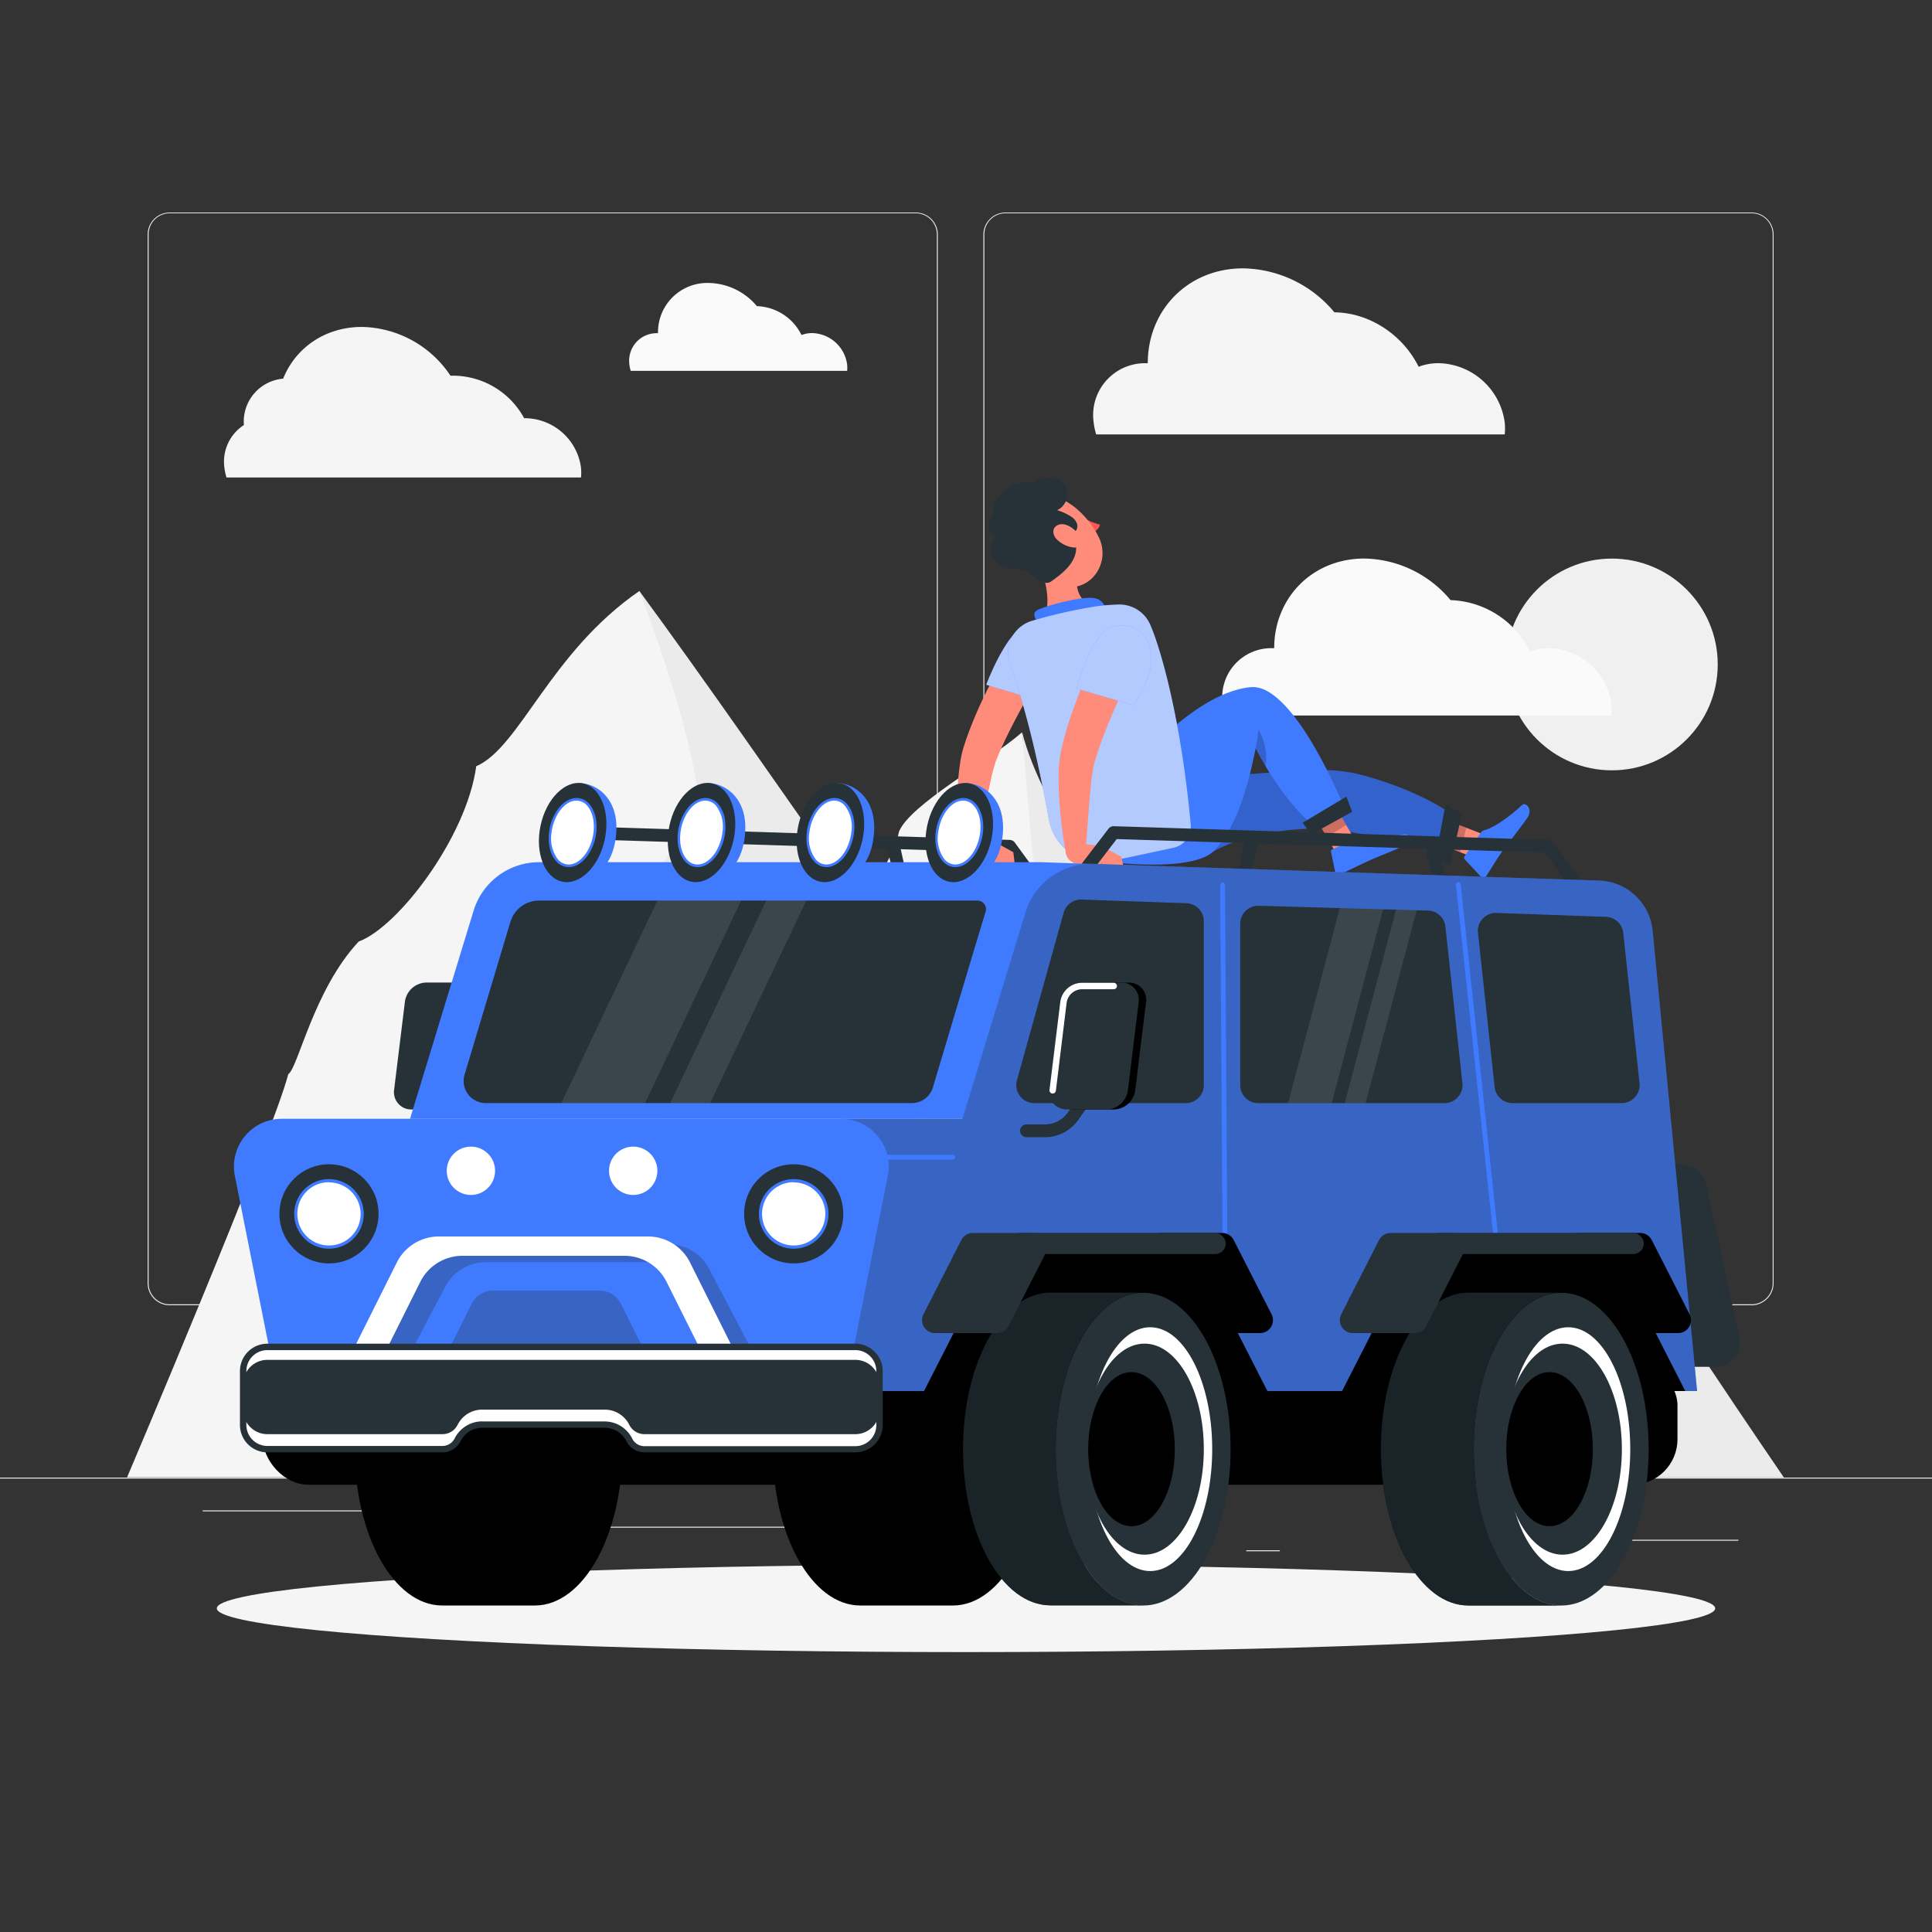 <svg xmlns="http://www.w3.org/2000/svg" viewBox="0 0 500 500"><rect x="0" y="0" width="500" height="500" fill="#333333" stroke="none"/><g id="freepik--background-complete--inject-130"><rect y="382.4" width="500" height="0.25" style="fill:#ebebeb"></rect><rect x="416.78" y="398.49" width="33.12" height="0.25" style="fill:#ebebeb"></rect><rect x="322.53" y="401.21" width="8.69" height="0.25" style="fill:#ebebeb"></rect><rect x="396.59" y="389.21" width="19.19" height="0.25" style="fill:#ebebeb"></rect><rect x="52.46" y="390.89" width="43.19" height="0.25" style="fill:#ebebeb"></rect><rect x="104.56" y="390.89" width="6.33" height="0.25" style="fill:#ebebeb"></rect><rect x="131.47" y="395.11" width="93.68" height="0.25" style="fill:#ebebeb"></rect><path d="M237,337.8H43.91a5.71,5.71,0,0,1-5.7-5.71V60.66A5.71,5.71,0,0,1,43.91,55H237a5.71,5.71,0,0,1,5.71,5.71V332.09A5.71,5.71,0,0,1,237,337.8ZM43.91,55.2a5.46,5.46,0,0,0-5.45,5.46V332.09a5.46,5.46,0,0,0,5.45,5.46H237a5.47,5.47,0,0,0,5.46-5.46V60.66A5.47,5.47,0,0,0,237,55.2Z" style="fill:#ebebeb"></path><path d="M453.31,337.8H260.21a5.72,5.72,0,0,1-5.71-5.71V60.66A5.72,5.72,0,0,1,260.21,55h193.1A5.71,5.71,0,0,1,459,60.66V332.09A5.71,5.71,0,0,1,453.31,337.8ZM260.21,55.2a5.47,5.47,0,0,0-5.46,5.46V332.09a5.47,5.47,0,0,0,5.46,5.46h193.1a5.47,5.47,0,0,0,5.46-5.46V60.66a5.47,5.47,0,0,0-5.46-5.46Z" style="fill:#ebebeb"></path><path d="M74.6,278c2.55-1.62,6.57-21.87,18.23-34.33,10.21-3.75,27.92-27,30.42-45.36,11.38-5,19.07-29.41,42.23-45.37l25,49,4.76,180.39H32.89S70.69,293.32,74.6,278Z" style="fill:#f5f5f5"></path><path d="M152.44,263.4c6.68-25.48,28.48-53.28,28.48-53.28s.68-14.67-15.44-57.15c33.38,45.31,83,120.07,90.88,125.06,3.91,15.29,41.72,104.37,41.72,104.37H107.81s12.6-43.57,6.24-54.39S152.21,284.21,152.44,263.4Z" style="fill:#ebebeb"></path><path d="M169.21,294.66c2.6-1.37,7.34-18.39,19.44-28.87,10.35-3.14,40.89-35.13,44-50.52,2.72-7,23.33-18.28,31.84-25.74L272,248.3l14.08,134.1H123.78S164.75,307.51,169.21,294.66Z" style="fill:#f5f5f5"></path><path d="M254.48,256.64c0-8.88,14.67-16.15,14.67-16.15s-.56-2-4.62-51c10.71,42,78.78,100.93,86.43,105.13,3.37,12.85,38,87.74,38,87.74H181.37s13.17-9.6,23.58-36.89C208.92,335.11,253.52,274.14,254.48,256.64Z" style="fill:#ebebeb"></path><path d="M238.2,317.84c2.54-1,6.56-13.53,18.22-21.23,10.21-2.32,27.92-16.73,30.42-28.06,11.38-3.09,26.79-22,42.23-28.06l10,43.25,19.75,98.66H196.48S234.28,327.3,238.2,317.84Z" style="fill:#f5f5f5"></path><path d="M319.08,283.74c4.32,5.14,19.53,7.72,19.53,7.72s-3.41-14.93-9.54-51c12.49,30.89,83,74.26,90.88,77.35,3.91,9.46,41.72,64.56,41.72,64.56H333.27s-4.2-30.19-10.56-36.89S318.85,296.61,319.08,283.74Z" style="fill:#ebebeb"></path><path d="M296.64,94h.4c0-13.81,10.45-24.55,24.66-24.55a31.3,31.3,0,0,1,23.64,11.38c9.24.11,17.76,5.93,21.8,14.09a14.31,14.31,0,0,1,5.17-.93,17.66,17.66,0,0,1,17.11,15.35,15.25,15.25,0,0,1,0,3.09H283.7a16,16,0,0,1-.66-3.09A13.42,13.42,0,0,1,296.64,94Z" style="fill:#f5f5f5"></path><path d="M170.08,86.23h.21a12.75,12.75,0,0,1,13.07-13,16.61,16.61,0,0,1,12.52,6,13.36,13.36,0,0,1,11.55,7.47,7.67,7.67,0,0,1,2.74-.5,9.37,9.37,0,0,1,9.07,8.14,8.2,8.2,0,0,1,0,1.64h-56a8.26,8.26,0,0,1-.35-1.64A7.12,7.12,0,0,1,170.08,86.23Z" style="fill:#fafafa"></path><circle cx="417.15" cy="171.96" r="27.4" style="fill:#f0f0f0"></circle><path d="M329.38,167.75h.38c0-13,9.87-23.2,23.3-23.2a29.6,29.6,0,0,1,22.34,10.76A23.84,23.84,0,0,1,396,168.63a13.7,13.7,0,0,1,4.89-.88,16.71,16.71,0,0,1,16.17,14.51,15.06,15.06,0,0,1,0,2.92h-100a14.33,14.33,0,0,1-.63-2.92A12.7,12.7,0,0,1,329.38,167.75Z" style="fill:#fafafa"></path><path d="M63.12,110h0A11.14,11.14,0,0,1,73.28,98c3.17-7.94,10.83-13.39,20.38-13.39a28.13,28.13,0,0,1,22.92,12.62c.35,0,.71,0,1.07,0a21,21,0,0,1,18,11h.39A14.75,14.75,0,0,1,150.36,121a13.13,13.13,0,0,1,0,2.58H58.62a14.1,14.1,0,0,1-.55-2.58A11.29,11.29,0,0,1,63.12,110Z" style="fill:#f5f5f5"></path></g><g id="freepik--Shadow--inject-130"><ellipse id="freepik--path--inject-130" cx="250" cy="416.24" rx="193.89" ry="11.32" style="fill:#f5f5f5"></ellipse></g><g id="freepik--Character--inject-130"><path d="M271.36,234.47a1.68,1.68,0,0,1-1.35-.68l-9.59-13.15-110.74-3.49-8.9,11.61a1.66,1.66,0,0,1-2.63-2l9.41-12.29a1.62,1.62,0,0,1,1.37-.65l112.41,3.55a1.68,1.68,0,0,1,1.29.68l10.07,13.8a1.67,1.67,0,0,1-1.34,2.64Z" style="fill:#263238"></path><path d="M182.17,229.91a1.61,1.61,0,0,1-.37,0,1.65,1.65,0,0,1-1.25-2l2.56-11.41a1.66,1.66,0,0,1,3.24.72l-2.56,11.42A1.66,1.66,0,0,1,182.17,229.91Z" style="fill:#263238"></path><path d="M233.57,231.34A1.66,1.66,0,0,1,232,230l-2.57-11.45a1.66,1.66,0,0,1,3.24-.73l2.57,11.45a1.67,1.67,0,0,1-1.26,2A2.2,2.2,0,0,1,233.57,231.34Z" style="fill:#263238"></path><polygon points="384.97 223.29 385.99 216.75 371.36 211.09 370.33 217.63 384.97 223.29" style="fill:#ff8b7b"></polygon><path d="M383.23,215.52,379,221.65a.59.59,0,0,0,.05.72l4.11,4.42a1,1,0,0,0,1.52-.13c1.44-2.17,2-3.29,3.88-6,1.15-1.65,5.14-6.7,6.71-9s-.47-4.15-1.33-3.35c-3.81,3.56-7.63,6-9.77,6.54A1.56,1.56,0,0,0,383.23,215.52Z" style="fill:#407BFF"></path><polygon points="370.34 217.63 371.36 211.09 379.46 214.22 377.88 220.55 370.34 217.63" style="opacity:0.2"></polygon><path d="M289.53,203.78s31.2-3.82,51.34-4.48a41.59,41.59,0,0,1,12.79,1.6c16.18,4.64,23.06,10.63,23.06,10.63l-2.31,9.91s-9.1-3.48-26.94-6.47a42,42,0,0,0-7.92-.54c-19.32.52-28.06,7.5-28.06,7.5Z" style="fill:#407BFF"></path><path d="M289.53,203.78s31.2-3.82,51.34-4.48a41.59,41.59,0,0,1,12.79,1.6c16.18,4.64,23.06,10.63,23.06,10.63l-2.31,9.91s-9.1-3.48-26.94-6.47a42,42,0,0,0-7.92-.54c-19.32.52-28.06,7.5-28.06,7.5Z" style="opacity:0.2"></path><path d="M374.09,208.27c0-.05,4.28,2.23,4.28,2.23l-3,13.32-4-1.14Z" style="fill:#263238"></path><path d="M279,133.14c.34.42.83.59,1.1.37s.23-.73-.11-1.15-.82-.58-1.09-.37S278.7,132.73,279,133.14Z" style="fill:#263238"></path><path d="M279.82,133.76a19.45,19.45,0,0,0,4.84,2c-.19,1.27-1.7,2-1.7,2Z" style="fill:#ff5652"></path><path d="M275.71,132a.31.31,0,0,0,.11-.16,2.49,2.49,0,0,1,1.49-1.7.32.32,0,0,0,.2-.4.31.31,0,0,0-.39-.2,3.1,3.1,0,0,0-1.91,2.13.32.32,0,0,0,.22.39A.31.31,0,0,0,275.71,132Z" style="fill:#263238"></path><path d="M267.9,143c2,4.54,4.73,13,2.09,16.89,0,0,2.32,4.53,11.13,2.65,9.68-2.07,3.6-5.8,3.6-5.8-5.56-.13-6.26-4.08-6.13-8Z" style="fill:#ff8b7b"></path><path d="M269.07,161.79c-1-1.37-2.15-2.95-.69-3.83,1.61-1,11-3.62,14.52-3.2a3.46,3.46,0,0,1,3.25,3.71Z" style="fill:#407BFF"></path><polygon points="347.11 223.1 352.13 219.95 343.58 205.19 338.56 208.34 347.11 223.1" style="fill:#ff8b7b"></polygon><polygon points="343.58 205.2 348.39 213.5 343.37 216.64 338.56 208.35 343.58 205.2" style="opacity:0.2"></polygon><path d="M288.69,204.16s18.39-24.77,35-26.33c11.36-1.07,24.43,31.68,24.43,31.68l-8.38,4s-7.42-5.69-14.78-19.79c-2,9.87-4.82,20.15-10.66,26.35-5.66,6-28.43,2.89-28.43,2.89Z" style="fill:#407BFF"></path><path d="M327.51,198.38c.5-2.58-.06-7.12-1.89-9.51a27.2,27.2,0,0,1-.69,4.89Q326.24,196.24,327.51,198.38Z" style="opacity:0.2"></path><path d="M271.09,171.38c-2.19,3.73-4.43,7.64-6.53,11.5s-4.12,7.77-5.84,11.68l-.61,1.46c-.11.26-.19.47-.26.66l-.23.61-.42,1.41-.4,1.5c-.49,2.06-.94,4.22-1.35,6.39L253,219.83l-5-.23a121.11,121.11,0,0,1-.26-13.87c.1-2.33.25-4.67.57-7.07l.26-1.83c.12-.64.23-1.26.38-1.9l.27-1c.09-.35.18-.68.28-.95l.57-1.72a108.55,108.55,0,0,1,5.59-13c2.1-4.18,4.33-8.16,6.85-12.17Z" style="fill:#ff8b7b"></path><path d="M265.83,161.49c-5.48,1.9-10.59,15.73-10.59,15.73l14.28,4.3s4.87-5.55,5.9-11.37C276.6,163.51,271.78,159.41,265.83,161.49Z" style="fill:#407BFF"></path><path d="M265.83,161.49c-5.48,1.9-10.59,15.73-10.59,15.73l14.28,4.3s4.87-5.55,5.9-11.37C276.6,163.51,271.78,159.41,265.83,161.49Z" style="fill:#fff;opacity:0.6"></path><path d="M250.51,217.07l6.59.63-.23,5.5s-10,.84-8.84-4.52Z" style="fill:#ff8b7b"></path><polygon points="262.25 220.56 262.61 223.57 256.87 223.2 257.1 217.7 262.25 220.56" style="fill:#ff8b7b"></polygon><path d="M297.65,161.61c2.68,6.08,8,24.37,10.51,51.79a5.66,5.66,0,0,1-4.45,6l-16.25,3.47a13.43,13.43,0,0,1-16-10.71c-2-11.13-5.26-26.88-10.1-40.31A8.67,8.67,0,0,1,267,160.7c.83-.25,1.67-.49,2.5-.72a128.31,128.31,0,0,1,14.73-3.14c1.85-.23,3.68-.33,5.28-.38A8.66,8.66,0,0,1,297.65,161.61Z" style="fill:#407BFF"></path><path d="M297.65,161.61c2.68,6.08,8,24.37,10.51,51.79a5.66,5.66,0,0,1-4.45,6l-16.25,3.47a13.43,13.43,0,0,1-16-10.71c-2-11.13-5.26-26.88-10.1-40.31A8.67,8.67,0,0,1,267,160.7c.83-.25,1.67-.49,2.5-.72a128.31,128.31,0,0,1,14.73-3.14c1.85-.23,3.68-.33,5.28-.38A8.66,8.66,0,0,1,297.65,161.61Z" style="fill:#fff;opacity:0.6"></path><path d="M293.71,171.94c-1.82,3.81-3.66,7.81-5.36,11.74a126.64,126.64,0,0,0-4.56,11.87l-.45,1.46c-.1.42-.22.77-.31,1.25-.18.92-.35,1.93-.48,3-.26,2.06-.46,4.22-.64,6.38l-1,13.14-5,.3a117.42,117.42,0,0,1-1.72-13.48c-.14-2.28-.27-4.56-.21-6.93,0-1.19.06-2.39.19-3.67.06-.62.2-1.36.3-2l.39-1.76c.53-2.32,1.17-4.57,1.89-6.76s1.5-4.37,2.32-6.5a127,127,0,0,1,5.65-12.51Z" style="fill:#ff8b7b"></path><path d="M287.47,162.39c-5.25,1.92-8.87,15.81-8.87,15.81l14.68,4.31s4.25-5.57,4.66-11.42C298.41,164.42,293.18,160.31,287.47,162.39Z" style="fill:#407BFF"></path><path d="M287.47,162.39c-5.25,1.92-8.87,15.81-8.87,15.81l14.68,4.31s4.25-5.57,4.66-11.42C298.41,164.42,293.18,160.31,287.47,162.39Z" style="fill:#fff;opacity:0.6"></path><path d="M278.13,218.22l6.63.63.35,5.54s-9.82.84-9.28-4.55Z" style="fill:#ff8b7b"></path><polygon points="290.19 221.72 290.87 224.75 285.12 224.39 284.76 218.85 290.19 221.72" style="fill:#ff8b7b"></polygon><path d="M264.38,143.34c4.39,4.89,6.72,8,11.41,8.55,7,.86,11.52-6.53,8.68-12.63-2.57-5.49-9.33-12.56-16-10.61A9,9,0,0,0,264.38,143.34Z" style="fill:#ff8b7b"></path><path d="M277.5,138.3c2-1.48,1.49-3.05.18-4.26a13,13,0,0,0-4.12-2,4.46,4.46,0,0,0,2.47-5.23c-.78-4-6.69-3.74-8.6-1.92-5.48-1.83-11.77,5.52-10.35,8.44-2.2,1.76-1,5.27.65,5.54-2.83,3.09-1.51,8,5.86,8.47,3.22.2,6.1,4.86,8.49,3.11S281,144.44,277.5,138.3Z" style="fill:#263238"></path><path d="M273.54,139.63a7.42,7.42,0,0,0,4.3,2.06c2.14.23,2.61-1.51,1.51-3.13-1-1.46-3.27-3.33-5.18-2.82S272.15,138.24,273.54,139.63Z" style="fill:#ff8b7b"></path><path d="M348.43,206.17s1.51,3.92,1.51,3.92L339.25,216l-2.09-3.1Z" style="fill:#263238"></path><path d="M350.66,217.2l-5.9,2.64a.54.54,0,0,0-.3.58l1.09,5.28a.86.86,0,0,0,1.21.62c2.11-1,5.14-2.5,7.81-3.7,3.13-1.4,4.58-1.84,8.25-3.49,2.22-1,1.83-3.51.81-3.3-4.65,1-6.81,1.82-11.47,1.2A2.84,2.84,0,0,0,350.66,217.2Z" style="fill:#407BFF"></path><path d="M410.71,234.47a1.66,1.66,0,0,1-1.34-.68l-9.59-13.15L289,217.15l-8.9,11.61a1.66,1.66,0,0,1-2.64-2l9.42-12.29a1.62,1.62,0,0,1,1.37-.65l112.41,3.55A1.66,1.66,0,0,1,402,218l10.07,13.8a1.66,1.66,0,0,1-.36,2.32A1.71,1.71,0,0,1,410.71,234.47Z" style="fill:#263238"></path><path d="M321.53,229.91a1.55,1.55,0,0,1-.37,0,1.66,1.66,0,0,1-1.26-2l2.57-11.41a1.66,1.66,0,0,1,3.24.72l-2.57,11.42A1.64,1.64,0,0,1,321.53,229.91Z" style="fill:#263238"></path><path d="M372.92,231.34a1.67,1.67,0,0,1-1.62-1.3l-2.57-11.45a1.66,1.66,0,0,1,3.24-.73l2.58,11.45a1.68,1.68,0,0,1-1.26,2A2.33,2.33,0,0,1,372.92,231.34Z" style="fill:#263238"></path><path d="M138.43,334.57h-24c-12.5,0-22.63,18.12-22.63,40.47s10.13,40.46,22.63,40.46h24c12.5,0,22.63-18.11,22.63-40.46S150.93,334.57,138.43,334.57Z"></path><path d="M246.62,334.57h-24c-12.5,0-22.63,18.12-22.63,40.47s10.13,40.46,22.63,40.46h24c12.5,0,22.63-18.11,22.63-40.46S259.12,334.57,246.62,334.57Z"></path><rect x="68.04" y="351.93" width="366.09" height="32.32" rx="11.78"></rect><path d="M116.75,286.3H106.48a3.63,3.63,0,0,1-3.67-4.18l2.8-22.82a4.88,4.88,0,0,1,4.69-4.17h10.28a3.63,3.63,0,0,1,3.66,4.17l-2.8,22.82A4.87,4.87,0,0,1,116.75,286.3Z" style="fill:#263238"></path><path d="M116.75,287.13H106.48A4.47,4.47,0,0,1,102,282l2.8-22.82a5.71,5.71,0,0,1,5.51-4.9h10.28a4.51,4.51,0,0,1,3.41,1.49,4.58,4.58,0,0,1,1.08,3.62l-2.8,22.81A5.72,5.72,0,0,1,116.75,287.13ZM110.3,256a4.07,4.07,0,0,0-3.86,3.45l-2.8,22.81a2.89,2.89,0,0,0,.67,2.31,2.81,2.81,0,0,0,2.17.94h10.27a4.07,4.07,0,0,0,3.87-3.45l2.8-22.82a2.9,2.9,0,0,0-.67-2.31,2.87,2.87,0,0,0-2.17-.93Z" style="fill:#263238"></path><path d="M122.57,235.67l-16.45,53.87H269.41L294.31,224l-24.9-.87H139.55A17.75,17.75,0,0,0,122.57,235.67Z" style="fill:#407BFF"></path><path d="M444.13,353.73a6.26,6.26,0,0,0,6.08-7.35l-8.57-39.56a7,7,0,0,0-7-5.51H321.24a2.43,2.43,0,0,0-2.37,2.88c1.81,8.14,7.64,35.13,9.86,45.47a5.15,5.15,0,0,0,5.14,4.07Z" style="fill:#263238"></path><path d="M215.92,360H439.21L427.7,240.89a14.4,14.4,0,0,0-13.86-13L283,223.57a17.77,17.77,0,0,0-17.61,12.56l-16.31,53.41H217.63Z" style="fill:#407BFF"></path><path d="M215.92,360H439.21L427.7,240.89a14.4,14.4,0,0,0-13.86-13L283,223.57a17.77,17.77,0,0,0-17.61,12.56l-16.31,53.41H217.63Z" style="fill:#263238;opacity:0.3"></path><path d="M125.7,285.48a5.71,5.71,0,0,1-5.47-7.35l11.86-39.55a7.76,7.76,0,0,1,7.46-5.52H252.94a2.23,2.23,0,0,1,2.14,2.88c-2.49,8.15-10.56,35.14-13.64,45.47a5.72,5.72,0,0,1-5.48,4.07Z" style="fill:#263238"></path><path d="M221,348.57H69.6l-8.82-44.24a12.38,12.38,0,0,1,12.14-14.79H217.63a12.37,12.37,0,0,1,12.13,14.79Z" style="fill:#407BFF"></path><circle cx="85.14" cy="314.14" r="12.83" style="fill:#263238"></circle><circle cx="85.14" cy="314.14" r="8.6" style="fill:#fff"></circle><path d="M85.14,323.16a9,9,0,1,1,9-9A9,9,0,0,1,85.14,323.16Zm0-17.21a8.19,8.19,0,1,0,8.19,8.19A8.19,8.19,0,0,0,85.14,306Z" style="fill:#407BFF"></path><path d="M128.12,303a6.25,6.25,0,1,1-6.24-6.25A6.24,6.24,0,0,1,128.12,303Z" style="fill:#fff"></path><path d="M170.12,303a6.25,6.25,0,1,1-6.25-6.25A6.24,6.24,0,0,1,170.12,303Z" style="fill:#fff"></path><circle cx="205.41" cy="314.14" r="12.83" style="fill:#263238"></circle><circle cx="205.41" cy="314.14" r="8.6" style="fill:#fff"></circle><path d="M205.41,323.16a9,9,0,1,1,9-9A9,9,0,0,1,205.41,323.16Zm0-17.21a8.19,8.19,0,1,0,8.19,8.19A8.19,8.19,0,0,0,205.41,306Z" style="fill:#407BFF"></path><path d="M194.13,348.58h-8.38l-8.21-15.66a12,12,0,0,0-10.64-6.27h-41a12,12,0,0,0-10.64,6.27l-8.21,15.66H98.69l10.65-20.33A12,12,0,0,1,120,322h52.84a12,12,0,0,1,10.64,6.27Z" style="fill:#263238;opacity:0.3"></path><path d="M189.5,348.58h-8.58l-8.41-16.83A12.18,12.18,0,0,0,161.62,325H119.67a12.18,12.18,0,0,0-10.89,6.73l-8.41,16.83H91.79l10.91-21.84A12.17,12.17,0,0,1,113.59,320H167.7a12.17,12.17,0,0,1,10.89,6.74Z" style="fill:#fff"></path><path d="M160.71,337.45a6.2,6.2,0,0,0-5.55-3.44H127.58a6.2,6.2,0,0,0-5.55,3.44l-5.56,11.13h49.8Z" style="fill:#263238;opacity:0.3"></path><path d="M227.62,354.83v13.95a6.28,6.28,0,0,1-6.26,6.26H166.78a4.38,4.38,0,0,1-3.92-2.43h0a7.13,7.13,0,0,0-6.38-3.93H124.81a7.13,7.13,0,0,0-6.38,3.93h0a4.38,4.38,0,0,1-3.92,2.43H69.19a6.28,6.28,0,0,1-6.26-6.26V354.83a6.27,6.27,0,0,1,6.26-6.25H221.36A6.27,6.27,0,0,1,227.62,354.83Z" style="fill:#fff"></path><path d="M221.36,375.87H166.78a5.18,5.18,0,0,1-4.66-2.88,6.32,6.32,0,0,0-5.64-3.48H124.81a6.3,6.3,0,0,0-5.63,3.47,5.2,5.2,0,0,1-4.67,2.89H69.19a7.1,7.1,0,0,1-7.09-7.09V354.83a7.09,7.09,0,0,1,7.09-7.08H221.36a7.09,7.09,0,0,1,7.09,7.08v13.95A7.1,7.1,0,0,1,221.36,375.87Zm-96.55-8h31.67a8,8,0,0,1,7.12,4.4,3.53,3.53,0,0,0,3.18,2h54.58a5.44,5.44,0,0,0,5.43-5.43V354.83a5.43,5.43,0,0,0-5.43-5.42H69.19a5.43,5.43,0,0,0-5.43,5.42v13.95a5.44,5.44,0,0,0,5.43,5.43h45.32a3.53,3.53,0,0,0,3.18-2A8,8,0,0,1,124.81,367.85Z" style="fill:#263238"></path><path d="M227.62,358.19v6.72a6.27,6.27,0,0,1-6.26,6.25H166.78a4.37,4.37,0,0,1-3.92-2.42h0a7.11,7.11,0,0,0-6.38-3.93H124.81a7.11,7.11,0,0,0-6.38,3.93h0a4.37,4.37,0,0,1-3.92,2.42H69.19a6.27,6.27,0,0,1-6.26-6.25v-6.72a6.28,6.28,0,0,1,6.26-6.26H221.36A6.28,6.28,0,0,1,227.62,358.19Z" style="fill:#263238"></path><path d="M246.54,300.12H226.07a.62.62,0,0,1-.63-.62.63.63,0,0,1,.63-.62h20.47a.62.62,0,0,1,.62.62A.62.62,0,0,1,246.54,300.12Z" style="fill:#407BFF"></path><path d="M317.25,355.72a.62.62,0,0,1-.62-.62L315.78,229a.64.64,0,0,1,.62-.63h0a.62.62,0,0,1,.62.62l.84,126.15a.63.63,0,0,1-.62.63Z" style="fill:#407BFF"></path><path d="M390.83,355.72a.62.62,0,0,1-.61-.56L376.8,229a.61.61,0,0,1,.55-.68.62.62,0,0,1,.68.55L391.45,355a.62.62,0,0,1-.55.69Z" style="fill:#407BFF"></path><path d="M328,360l-19.1-37.44a5.22,5.22,0,0,0-4.65-2.85H262.89a5.2,5.2,0,0,0-4.64,2.85L239.14,360Z"></path><path d="M310.07,345h16a3.35,3.35,0,0,0,3-4.88l-9.79-19.2a3.37,3.37,0,0,0-3-1.83h-16a3.35,3.35,0,0,0-3,4.88l9.79,19.2A3.37,3.37,0,0,0,310.07,345Z"></path><path d="M273.22,375c0-22.35,10.13-40.47,22.63-40.47h-24c-12.5,0-22.63,18.12-22.63,40.47s10.13,40.46,22.63,40.46h24C283.35,415.5,273.22,397.39,273.22,375Z"></path><path d="M273.22,375c0-22.35,10.13-40.47,22.63-40.47h-24c-12.5,0-22.63,18.12-22.63,40.47s10.13,40.46,22.63,40.46h24C283.35,415.5,273.22,397.39,273.22,375Z" style="fill:#263238;opacity:0.7"></path><ellipse cx="295.85" cy="375.04" rx="22.63" ry="40.47" style="fill:#263238"></ellipse><ellipse cx="297.67" cy="375.04" rx="16.05" ry="31.55" style="fill:#fff"></ellipse><ellipse cx="296.2" cy="375.04" rx="15.35" ry="27.31" style="fill:#263238"></ellipse><ellipse cx="292.83" cy="375.04" rx="11.21" ry="19.94"></ellipse><path d="M257.92,345H242a3.35,3.35,0,0,1-3-4.88l9.79-19.2a3.36,3.36,0,0,1,3-1.83h16a3.35,3.35,0,0,1,3,4.88l-9.79,19.2A3.36,3.36,0,0,1,257.92,345Z" style="fill:#263238"></path><rect x="261.52" y="319.05" width="55.72" height="5.5" rx="2.75" style="fill:#263238"></rect><path d="M436.15,360l-19.1-37.44a5.22,5.22,0,0,0-4.65-2.85H371.08a5.2,5.2,0,0,0-4.64,2.85L347.33,360Z"></path><path d="M418.26,345h16a3.35,3.35,0,0,0,3-4.88l-9.79-19.2a3.37,3.37,0,0,0-3-1.83h-16a3.35,3.35,0,0,0-3,4.88l9.79,19.2A3.37,3.37,0,0,0,418.26,345Z"></path><path d="M381.41,375c0-22.35,10.13-40.47,22.63-40.47H380c-12.5,0-22.63,18.12-22.63,40.47S367.53,415.5,380,415.5h24C391.54,415.5,381.41,397.39,381.41,375Z"></path><path d="M381.41,375c0-22.35,10.13-40.47,22.63-40.47H380c-12.5,0-22.63,18.12-22.63,40.47S367.53,415.5,380,415.5h24C391.54,415.5,381.41,397.39,381.41,375Z" style="fill:#263238;opacity:0.7"></path><ellipse cx="404.04" cy="375.04" rx="22.63" ry="40.47" style="fill:#263238"></ellipse><ellipse cx="405.86" cy="375.04" rx="16.05" ry="31.55" style="fill:#fff"></ellipse><ellipse cx="404.39" cy="375.04" rx="15.35" ry="27.31" style="fill:#263238"></ellipse><ellipse cx="401.02" cy="375.04" rx="11.21" ry="19.94"></ellipse><path d="M366.11,345h-16a3.35,3.35,0,0,1-3-4.88l9.79-19.2a3.36,3.36,0,0,1,3-1.83h16a3.35,3.35,0,0,1,3,4.88l-9.79,19.2A3.36,3.36,0,0,1,366.11,345Z" style="fill:#263238"></path><rect x="369.71" y="319.05" width="55.72" height="5.5" rx="2.75" style="fill:#263238"></rect><path d="M311.55,238.42v42.4a4.67,4.67,0,0,1-4.66,4.67H267.68a4.67,4.67,0,0,1-4.5-5.92l12.09-43.35a4.65,4.65,0,0,1,4.66-3.41l27.12.94A4.67,4.67,0,0,1,311.55,238.42Z" style="fill:#263238"></path><path d="M373.83,285.49h-48.2a4.66,4.66,0,0,1-4.66-4.67V239.07a4.66,4.66,0,0,1,4.82-4.66l43.81,1.25a4.66,4.66,0,0,1,4.47,4.16l4.4,40.5A4.67,4.67,0,0,1,373.83,285.49Z" style="fill:#263238"></path><path d="M419.67,285.49H391.45a4.67,4.67,0,0,1-4.64-4.16l-4.31-39.89a4.66,4.66,0,0,1,4.8-5.17l28.31,1a4.67,4.67,0,0,1,4.48,4.16l4.22,38.89A4.68,4.68,0,0,1,419.67,285.49Z" style="fill:#263238"></path><path d="M270.42,294.31h-4.76a1.66,1.66,0,1,1,0-3.32h4.76a7.24,7.24,0,0,0,5.94-3.1l3.52-5a1.66,1.66,0,1,1,2.73,1.9l-3.53,5A10.56,10.56,0,0,1,270.42,294.31Z" style="fill:#263238"></path><path d="M288.31,286.3H278a3.63,3.63,0,0,1-3.66-4.18l2.8-22.82a4.87,4.87,0,0,1,4.69-4.17h10.27a3.63,3.63,0,0,1,3.67,4.17L293,282.12A4.87,4.87,0,0,1,288.31,286.3Z"></path><path d="M288.31,287.13H278a4.48,4.48,0,0,1-3.41-1.5,4.55,4.55,0,0,1-1.08-3.61l2.8-22.82a5.72,5.72,0,0,1,5.52-4.9h10.27a4.44,4.44,0,0,1,4.49,5.11l-2.8,22.81A5.71,5.71,0,0,1,288.31,287.13ZM281.86,256a4.07,4.07,0,0,0-3.87,3.45l-2.8,22.81a2.86,2.86,0,0,0,.68,2.31,2.81,2.81,0,0,0,2.16.94h10.28a4.06,4.06,0,0,0,3.86-3.45L295,259.2a2.9,2.9,0,0,0-.67-2.31,2.84,2.84,0,0,0-2.17-.93Z"></path><path d="M286.37,286.3H276.1a3.63,3.63,0,0,1-3.67-4.18l2.8-22.82a4.87,4.87,0,0,1,4.69-4.17H290.2a3.63,3.63,0,0,1,3.66,4.17l-2.8,22.82A4.87,4.87,0,0,1,286.37,286.3Z" style="fill:#263238"></path><path d="M286.37,287.13H276.1a4.45,4.45,0,0,1-4.49-5.11l2.8-22.82a5.71,5.71,0,0,1,5.51-4.9H290.2a4.51,4.51,0,0,1,3.41,1.49,4.58,4.58,0,0,1,1.08,3.62l-2.8,22.81A5.73,5.73,0,0,1,286.37,287.13ZM279.92,256a4.08,4.08,0,0,0-3.87,3.45l-2.79,22.81a2.89,2.89,0,0,0,.67,2.31,2.81,2.81,0,0,0,2.17.94h10.27a4.07,4.07,0,0,0,3.87-3.45L293,259.2a2.87,2.87,0,0,0-.68-2.31,2.83,2.83,0,0,0-2.16-.93Z" style="fill:#263238"></path><path d="M272.43,282.12l2.8-22.82a4.87,4.87,0,0,1,4.69-4.17h8.31" style="fill:#263238"></path><path d="M272.43,283h-.1a.84.84,0,0,1-.72-.93l2.8-22.82a5.71,5.71,0,0,1,5.51-4.9h8.31a.83.83,0,1,1,0,1.66h-8.31a4.08,4.08,0,0,0-3.87,3.45l-2.79,22.81A.84.84,0,0,1,272.43,283Z" style="fill:#fff"></path><polygon points="191.8 233.06 170.14 233.06 145.27 285.48 166.94 285.48 191.8 233.06" style="fill:#fff;opacity:0.1"></polygon><polygon points="208.66 233.06 198.31 233.06 173.45 285.48 183.79 285.48 208.66 233.06" style="fill:#fff;opacity:0.1"></polygon><polygon points="357.94 235.33 346.75 235.01 333.37 285.48 344.64 285.48 357.94 235.33" style="fill:#fff;opacity:0.1"></polygon><polygon points="366.64 235.58 361.3 235.42 348.03 285.48 353.41 285.48 366.64 235.58" style="fill:#fff;opacity:0.1"></polygon><path d="M249.77,202.63c4.76,0,10.88,4.2,9.67,14s-7.93,11.71-12.69,11.71" style="fill:#407BFF"></path><ellipse cx="248.26" cy="215.46" rx="12.99" ry="8.5" transform="translate(-13.55 414.24) rotate(-78.16)" style="fill:#263238"></ellipse><ellipse cx="248.26" cy="215.46" rx="8.71" ry="5.7" transform="translate(-13.55 414.24) rotate(-78.16)" style="fill:#fff"></ellipse><path d="M247.25,224.41a4.33,4.33,0,0,1-3.28-1.56c-1.49-1.67-2.16-4.45-1.81-7.43.57-4.91,3.77-8.9,7.12-8.9a4.32,4.32,0,0,1,3.28,1.55c1.48,1.67,2.16,4.45,1.81,7.43C253.79,220.41,250.6,224.41,247.25,224.41Zm2-17.21c-3,0-5.91,3.72-6.45,8.3a9,9,0,0,0,1.65,6.9,3.66,3.66,0,0,0,2.77,1.33c3,0,5.91-3.73,6.45-8.31h0c.32-2.79-.29-5.37-1.65-6.9A3.68,3.68,0,0,0,249.28,207.2Z" style="fill:#407BFF"></path><path d="M216.42,202.63c4.75,0,10.88,4.2,9.67,14s-7.94,11.71-12.69,11.71" style="fill:#407BFF"></path><ellipse cx="214.91" cy="215.46" rx="12.99" ry="8.5" transform="translate(-40.06 381.59) rotate(-78.16)" style="fill:#263238"></ellipse><ellipse cx="214.91" cy="215.46" rx="8.71" ry="5.7" transform="translate(-40.06 381.59) rotate(-78.16)" style="fill:#fff"></ellipse><path d="M213.9,224.41a4.32,4.32,0,0,1-3.28-1.56c-1.49-1.67-2.17-4.45-1.82-7.43.58-4.91,3.77-8.9,7.12-8.9a4.29,4.29,0,0,1,3.28,1.55c1.49,1.67,2.17,4.45,1.82,7.43C220.44,220.41,217.25,224.41,213.9,224.41Zm2-17.21c-3,0-5.9,3.72-6.44,8.3a9,9,0,0,0,1.65,6.9,3.64,3.64,0,0,0,2.77,1.33c3,0,5.9-3.73,6.44-8.31h0a9,9,0,0,0-1.65-6.9A3.67,3.67,0,0,0,215.92,207.2Z" style="fill:#407BFF"></path><path d="M183.07,202.63c4.75,0,10.88,4.2,9.67,14s-7.94,11.71-12.69,11.71" style="fill:#407BFF"></path><ellipse cx="181.56" cy="215.46" rx="12.99" ry="8.5" transform="translate(-66.57 348.95) rotate(-78.16)" style="fill:#263238"></ellipse><ellipse cx="181.56" cy="215.46" rx="8.71" ry="5.7" transform="translate(-66.57 348.95) rotate(-78.16)" style="fill:#fff"></ellipse><path d="M180.54,224.41a4.33,4.33,0,0,1-3.28-1.56c-1.48-1.67-2.16-4.45-1.81-7.43.58-4.91,3.77-8.9,7.12-8.9a4.31,4.31,0,0,1,3.28,1.55c1.49,1.67,2.16,4.45,1.81,7.43C187.09,220.41,183.89,224.41,180.54,224.41Zm2-17.21c-3,0-5.91,3.72-6.44,8.3-.33,2.79.28,5.37,1.64,6.9a3.66,3.66,0,0,0,2.77,1.33c3,0,5.91-3.73,6.45-8.31h0a9,9,0,0,0-1.65-6.9A3.68,3.68,0,0,0,182.57,207.2Z" style="fill:#407BFF"></path><path d="M149.71,202.63c4.76,0,10.88,4.2,9.67,14s-7.93,11.71-12.69,11.71" style="fill:#407BFF"></path><ellipse cx="148.2" cy="215.46" rx="12.99" ry="8.5" transform="translate(-93.08 316.3) rotate(-78.16)" style="fill:#263238"></ellipse><ellipse cx="148.2" cy="215.46" rx="8.71" ry="5.7" transform="translate(-93.08 316.3) rotate(-78.16)" style="fill:#fff"></ellipse><path d="M147.19,224.41a4.32,4.32,0,0,1-3.28-1.56c-1.49-1.67-2.16-4.45-1.81-7.43.57-4.91,3.77-8.9,7.12-8.9a4.32,4.32,0,0,1,3.28,1.55c1.48,1.67,2.16,4.45,1.81,7.43C153.73,220.41,150.54,224.41,147.19,224.41Zm2-17.21c-3,0-5.91,3.72-6.45,8.3a9,9,0,0,0,1.65,6.9,3.66,3.66,0,0,0,2.77,1.33c3,0,5.91-3.73,6.44-8.31h0c.33-2.79-.28-5.37-1.64-6.9A3.68,3.68,0,0,0,149.22,207.2Z" style="fill:#407BFF"></path></g></svg>